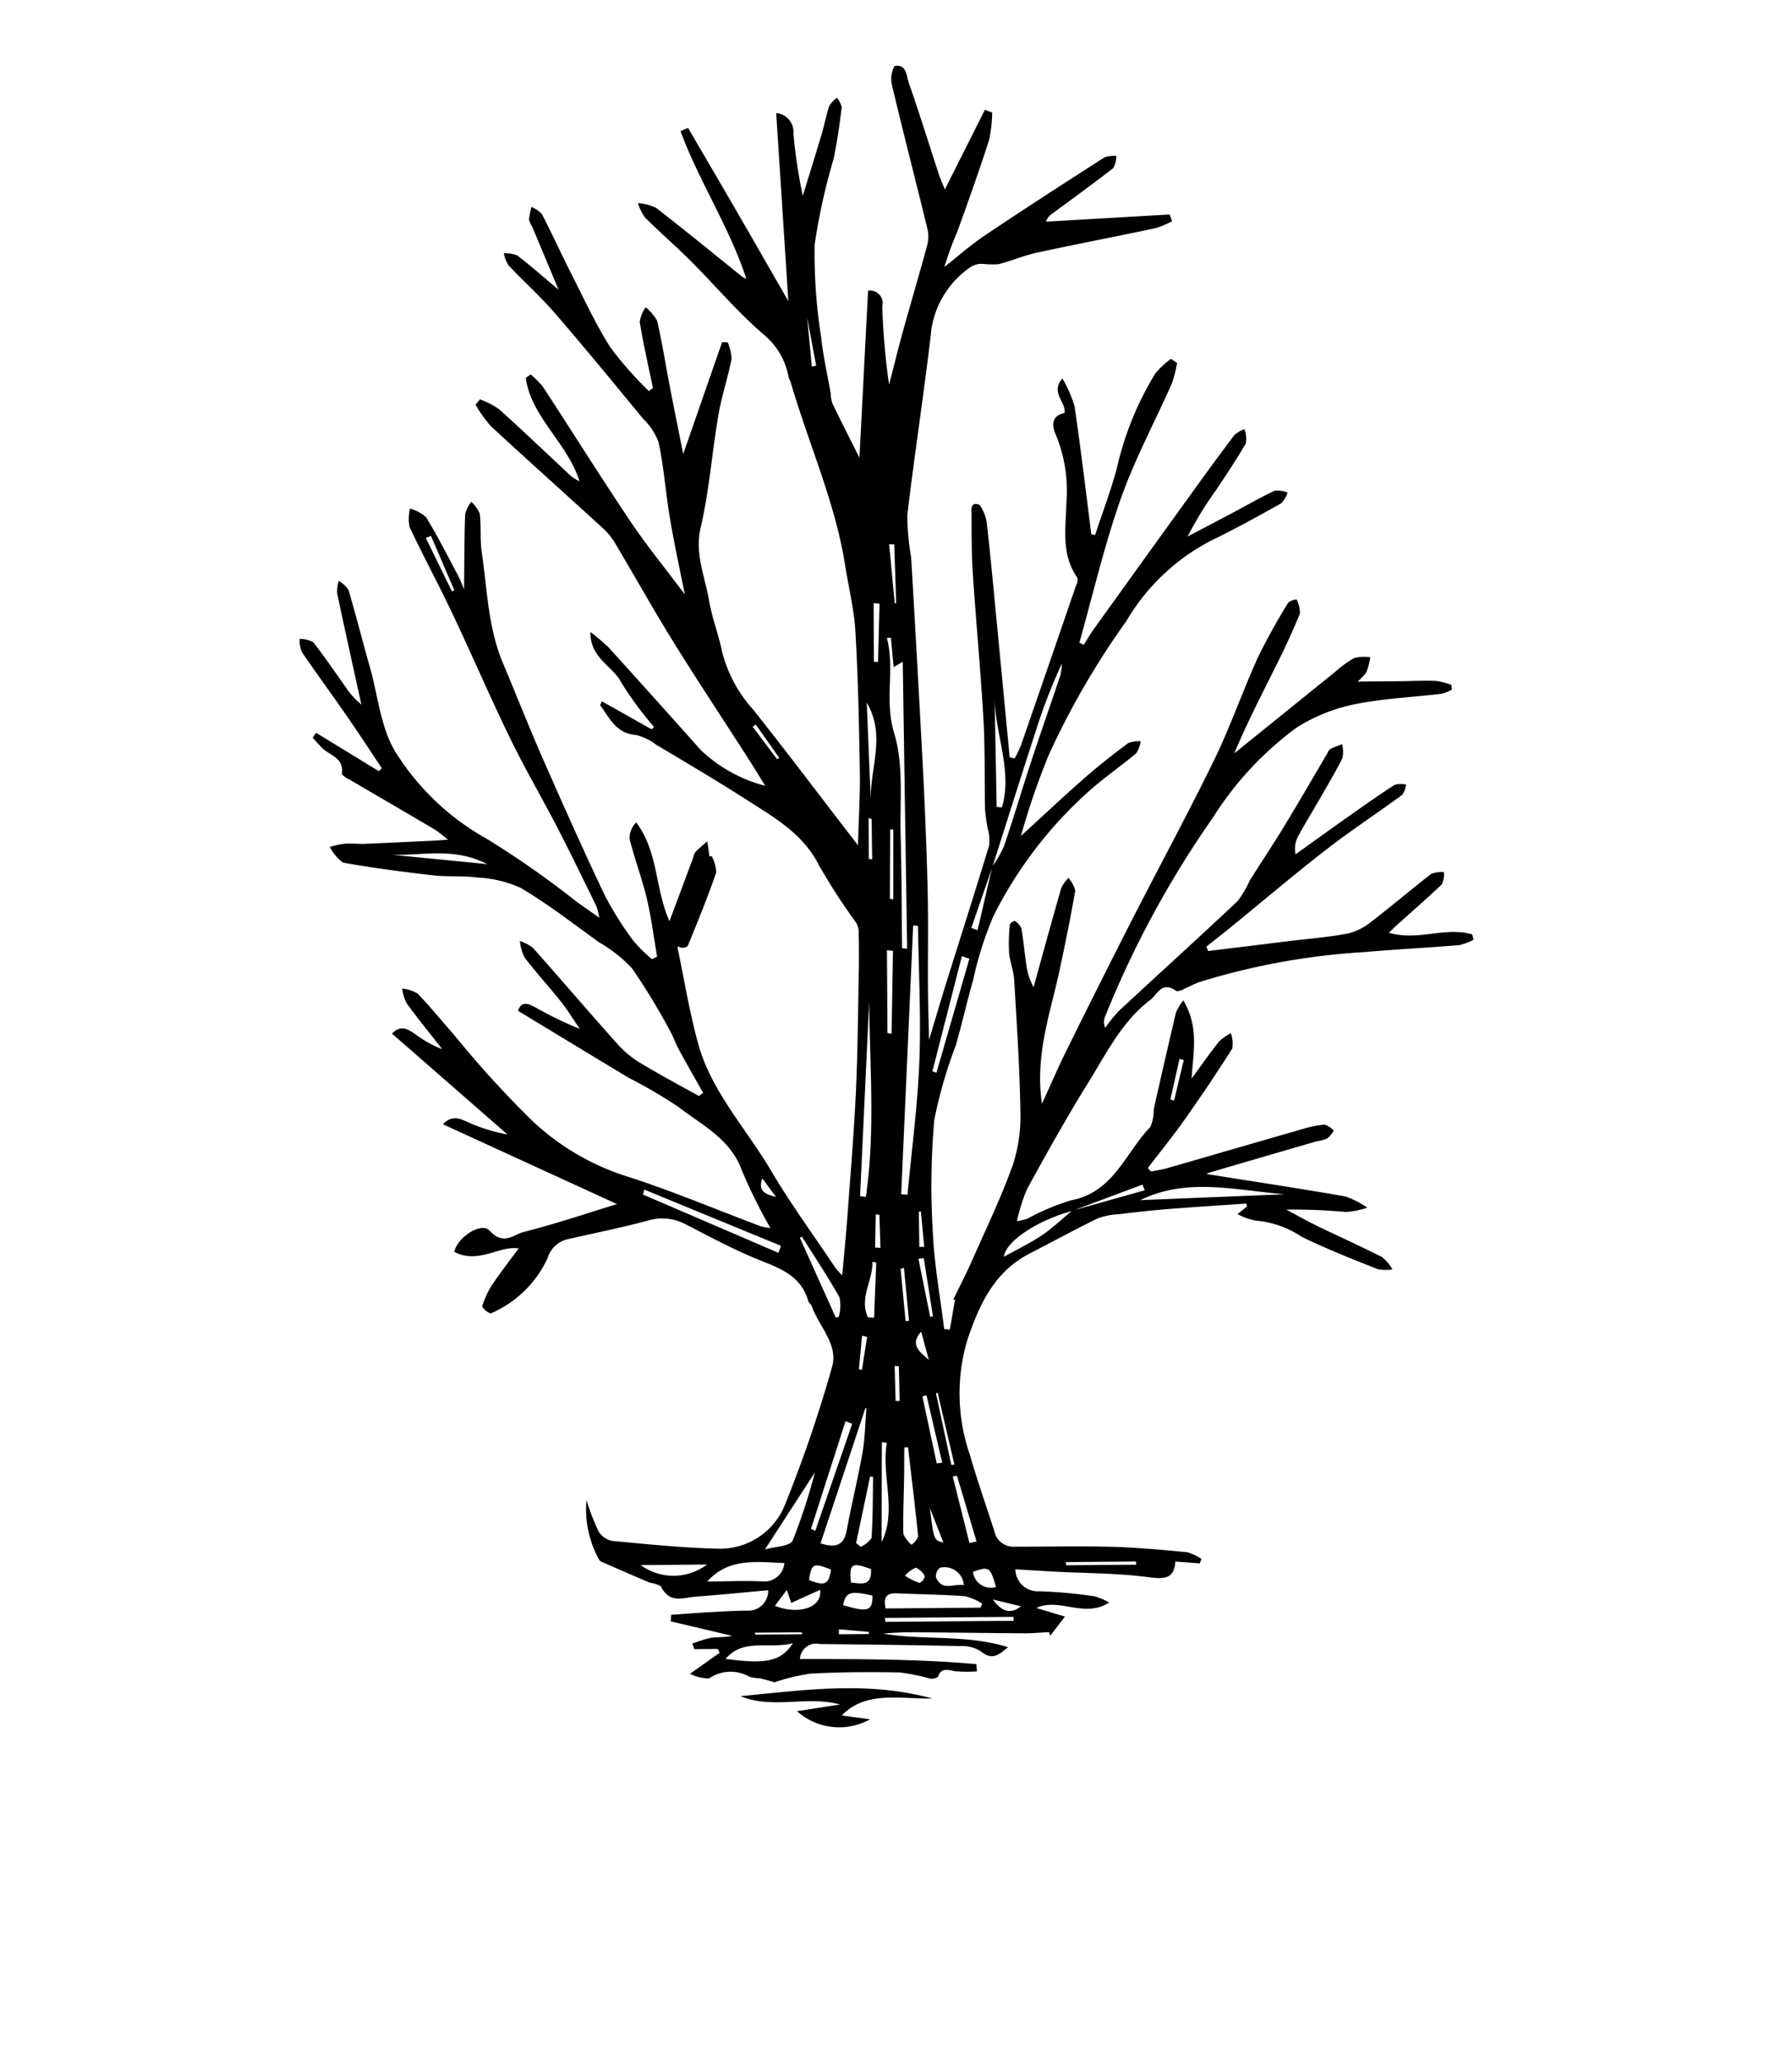 <svg xmlns="http://www.w3.org/2000/svg" data-name="Слой 1" viewBox="0 0 100 115" x="0px" y="0px"><title>дерево 8</title><g><path d="M36.436,21.643c-0.254-1.23-.536-2.458-0.737-3.693a1.799,1.799,0,0,1,.334-0.812,2.496,2.496,0,0,1,.641.77c0.275,1.177.457,2.367,0.685,3.552,0.238,1.235.489,2.468,0.767,3.862,0.753-2.166,1.461-4.203,2.17-6.239L40.607,19.091a2.538,2.538,0,0,1,.216.932c-0.208,1.058-.556,2.079-0.737,3.142-0.356,2.084-.51,4.227-0.989,6.271-0.335,1.431.24,2.722,0.473,4.068,0.167,0.964.536,1.908,0.732,2.871a7.615,7.615,0,0,0,1.73,3.204c1.775,2.23,3.491,4.506,5.23,6.763,0.149,0.194.299,0.388,0.616,0.799,0.042-1.537.126-2.832,0.104-4.135-0.044-2.593-.096-5.188-0.247-7.786-0.072-1.236-.384-2.478-0.579-3.719-0.548-3.488-2.039-6.773-3.028-10.166-0.031-.106-0.099-0.205-0.122-0.311a3.982,3.982,0,0,0-1.381-2.36c-1.454-1.243-2.701-2.731-4.06-4.09-0.837-.837-1.736-1.611-2.575-2.447a2.76,2.76,0,0,1-.391-0.799,2.775,2.775,0,0,1,1.014.266c1.606,1.241,3.177,2.531,4.761,3.803a2.631,2.631,0,0,0,.276.162c-0.937-2.889-2.649-5.453-3.674-8.245l0.418-.183c0.935,1.602,1.875,3.202,2.804,4.807,0.938,1.62,1.867,3.245,2.794,4.856L43.314,6.306A1.05,1.05,0,0,1,44.276,7.432a28.21,28.21,0,0,0,.524,3.489C45.158,9.753,45.522,8.588,45.87,7.417c0.148-.499.239-1.02,0.409-1.51a1.577,1.577,0,0,1,.423-0.457,1.301,1.301,0,0,1,.27.532c-0.124.973-.256,1.947-0.46,2.899A34.717,34.717,0,0,0,45.459,13.648,30.07,30.07,0,0,0,45.823,18.81c0.112,1.046.352,2.09,0.533,3.135a2.11,2.11,0,0,0,.096.559c0.508,1.047,1.037,2.085,1.508,3.025l0.481-9.311a0.694,0.694,0,0,1,.794.853,37.815,37.815,0,0,0,.38,4.379c0.254-.982.494-1.968,0.764-2.943,0.442-1.596.915-3.182,1.348-4.781a1.976,1.976,0,0,0,.03-0.947c-0.648-2.666-1.34-5.325-1.973-7.992a1.487,1.487,0,0,1,.134-1.101c0.676-.141.662,0.553,0.796,0.936,0.593,1.699,1.126,3.415,1.686,5.123,0.083,0.254.198,0.499,0.328,0.822l2.232-4.44,0.41,0.151a7.883,7.883,0,0,1-.182,1.552c-0.553,1.712-1.155,3.405-1.768,5.093a18.095,18.095,0,0,0-.719,1.966c0.757-.595,1.479-1.238,2.279-1.774,2.199-1.475,4.427-2.91,6.657-4.341a1.642,1.642,0,0,1,.655-0.077,1.357,1.357,0,0,1-.168.678c-1.117.871-2.268,1.7-3.408,2.542a0.805,0.805,0,0,0-.343.445l6.898-.4,0.134,0.379a5.212,5.212,0,0,1-.928.386c-2.208.467-4.429,0.891-6.633,1.369-0.726.157-1.407,0.458-2.127,0.639a5.354,5.354,0,0,1-.901-0.019,1.145,1.145,0,0,0-.63.161,5.142,5.142,0,0,0-2.202,3.43c-0.398,3.492-.944,6.954-1.355,10.443a14.064,14.064,0,0,0,.216,2.329q0.34,5.768.645,11.534c0.118,2.295.216,4.59,0.272,6.882,0.046,1.862.01,3.719,0.021,5.579,0.006,0.913.036,1.828,0.06,2.923,0.368-1.217.679-2.279,1.009-3.334,0.784-2.508,1.588-5.009,2.349-7.526a2.628,2.628,0,0,0-.091-0.969,10.319,10.319,0,0,1-.141-1.04c-0.036-1.671.007-3.338-.089-5.01-0.157-2.737-.419-5.477-0.598-8.215-0.076-1.156-.057-2.31-0.07-3.464A0.384,0.384,0,0,1,54.33,28.128a0.402,0.402,0,0,1,.36.058,2.643,2.643,0,0,1,.365.883c0.185,1.602.334,3.205,0.488,4.807q0.404,4.179.8,8.359L56.622,42.298a7.323,7.323,0,0,0,.36-0.757q1.537-4.43,3.057-8.866a0.693,0.693,0,0,0,.084-0.448c-0.922-1.319-.641-2.744-0.621-4.093a8.222,8.222,0,0,0-.555-3.819c-0.277-.589-0.277-1.132.458-1.28,0.096-.619-0.813-1.139-0.116-1.926a7.063,7.063,0,0,1,.675,1.552c0.35,2.373.63,4.75,0.934,7.125l0.212,0.053c0.416-1.268.897-2.514,1.234-3.808a17.387,17.387,0,0,1,2.131-5.207,4.86,4.86,0,0,1,.871-0.812L65.684,20.243a6.802,6.802,0,0,1-.286,1.133c-0.951,2.151-2.074,4.228-2.858,6.449-0.92,2.609-1.551,5.34-2.308,8.018l0.247,0.119c0.182-.287.35-0.585,0.548-0.86q2.726-3.795,5.462-7.583c0.79-1.094,1.583-2.186,2.397-3.261a1.723,1.723,0,0,1,.56-0.323,1.626,1.626,0,0,1,.083.782c-0.522.901-1.1,1.768-1.68,2.632a19.831,19.831,0,0,0-1.577,2.574c0.821-.432,1.644-0.861,2.464-1.296,0.801-.425,1.587-0.878,2.408-1.266a1.532,1.532,0,0,1,.708.111,1.511,1.511,0,0,1-.357.599c-1.272.71-2.546,1.42-3.861,2.053a11.76,11.76,0,0,0-4.789,4.528,44.604,44.604,0,0,0-4.33,7.472,41.245,41.245,0,0,0-1.543,4.499c1.185-1.083,2.354-2.184,3.561-3.243,0.777-.682,1.596-1.317,2.426-1.937a1.635,1.635,0,0,1,.695-0.102,1.58,1.58,0,0,1-.247.667c-0.812.685-1.693,1.292-2.494,1.988a23.35,23.35,0,0,0-5.482,7.107,19.544,19.544,0,0,0-1.12,3.528c-0.346,1.214-.625,2.451-0.971,3.665A25.356,25.356,0,0,0,52.137,62.458a41.999,41.999,0,0,0-.078,6.34c0.083,1.768.41,3.546,0.629,5.319l0.314,0.044,0.292-1.684-0.1.006c0.344-.713.709-1.416,1.03-2.141,0.791-1.789,1.646-3.553,2.305-5.4a8.837,8.837,0,0,0,.411-3.06c-0.041-2.404-.202-4.817-0.346-7.227-0.03-.507-0.242-1.018-0.284-1.527a9.772,9.772,0,0,1,.046-1.572,0.375,0.375,0,0,1,.273-0.191,0.881,0.881,0,0,1,.367.408c0.119,0.673.174,1.352,0.276,2.027a3.613,3.613,0,0,0,.405,1.257c0.511-1.844,1.015-3.691,1.544-5.529a2.074,2.074,0,0,1,.401-0.564,1.686,1.686,0,0,1,.38.707c-0.261,1.513-.567,3.015-0.89,4.511-0.512,2.373-1.364,4.668-.967,7.378,0.478-1.043.888-2.002,1.349-2.933q1.77-3.579,3.579-7.136c1.556-3.045,3.188-6.049,4.689-9.124,0.902-1.849,1.578-3.821,2.432-5.698a34.538,34.538,0,0,1,1.706-3.073,0.921,0.921,0,0,1,.454-0.167,1.695,1.695,0,0,1,.188.78c-0.381.948-.814,1.874-1.267,2.786-0.822,1.652-1.671,3.288-2.398,5.021q2.815-2.274,5.631-4.546a5.809,5.809,0,0,1,1.07-.772,2.41,2.41,0,0,1,.892-0.043,4.162,4.162,0,0,1-.218.826,2.518,2.518,0,0,1-.5.532c0.824-.007,1.585-0.011,2.347-0.02,0.678-.008,1.355-0.043,2.035-0.018a4.075,4.075,0,0,1,.863.225l0.023,0.265a2.395,2.395,0,0,1-.578.227c-1.64.198-3.316,0.266-4.915,0.6A9.711,9.711,0,0,0,72.358,40.577a18.37,18.37,0,0,0-4.674,5.022,55.38,55.38,0,0,0-5.995,11.043,0.85,0.85,0,0,0-.016.684,8.142,8.142,0,0,1,.76-0.941c2.203-2.045,4.432-4.062,6.622-6.12a5.498,5.498,0,0,0,.673-1.138c0.635-1.01,1.299-2.001,1.92-3.021,0.822-1.35,1.612-2.72,2.417-4.081a0.63,0.63,0,0,1,.173-0.255,6.595,6.595,0,0,1,.657-0.262,1.785,1.785,0,0,1,.024.757c-0.381.769-.822,1.505-1.249,2.248-0.414.721-.852,1.428-1.248,2.16a1.469,1.469,0,0,0-.125.973c0.961-.688,1.918-1.38,2.884-2.061,0.871-.615,1.742-1.231,2.638-1.811a1.431,1.431,0,0,1,.646-0.019,1.266,1.266,0,0,1-.214.574c-1.403,1.029-2.863,1.986-4.237,3.05-1.785,1.382-3.505,2.845-5.255,4.27-0.475.387-.959,0.764-1.439,1.145L67.415,53.041q2.271-.278,4.542-0.557c1.085-.133,2.184-0.216,3.25-0.419a3.267,3.267,0,0,0,1.309-.655c1.134-.867,2.217-1.797,3.347-2.67a1.644,1.644,0,0,1,.713-0.105,1.372,1.372,0,0,1-.112.679c-0.822.789-1.687,1.535-2.535,2.297-0.123.11-.238,0.229-0.424,0.409,1.643,0.479,3.129-.355,4.652.093L82.227,52.412a3.058,3.058,0,0,1-.8.299c-1.742.145-3.494,0.23-5.234,0.384a38.898,38.898,0,0,0-9.246,1.671c-0.298.102-.572,0.258-0.862,0.379a0.745,0.745,0,0,1-.434.131c-0.821-.594-1.056.182-1.473,0.5-1.593,1.215-2.457,3.01-3.484,4.661-1.192,1.916-2.291,3.895-3.38,5.877a9.956,9.956,0,0,0-.565,1.797,4.609,4.609,0,0,0,.586-0.143,12.697,12.697,0,0,1,2.453-1.029c2.365-.454,3.012-2.654,4.406-4.086a2.384,2.384,0,0,0,.188-0.991c0.407-1.804.818-3.608,1.245-5.406a3.113,3.113,0,0,1,.407-0.664c0.875,1.492.56,2.821,0.459,4.364,0.597-.811,1.048-1.462,1.542-2.077a2.811,2.811,0,0,1,.653-0.457,1.756,1.756,0,0,1,.076.859q-1.292,2.036-2.687,4.002c-0.644.912-1.35,1.778-2.028,2.664L64.235,65.337c0.301-.062.61-0.104,0.903-0.188,2.514-.723,5.024-1.457,7.539-2.178a6.139,6.139,0,0,1,1.245-.251,1.28,1.28,0,0,1,.508.336,1.692,1.692,0,0,1-.368.441,2.684,2.684,0,0,1-.613.161q-2.965.862-5.926,1.73a0.697,0.697,0,0,0-.197.089c2.511,0.398,5.124.792,7.732,1.246a4.869,4.869,0,0,1,1.241.631,4.774,4.774,0,0,1-1.202.241,30.84,30.84,0,0,0-3.317-.133c0.569,0.302,1.131.623,1.71,0.904,1.211,0.588,2.44,1.135,3.64,1.746a2.423,2.423,0,0,1,.573.686,2.403,2.403,0,0,1-.841-0.02c-1.424-.572-2.857-1.13-4.238-1.809a5.389,5.389,0,0,0-2.539-.892,3.544,3.544,0,0,1-1.026-.366l0.536-.429L69.537,67.124c-1.466.102-2.934,0.193-4.398,0.311-0.911.073-1.818,0.176-2.722,0.285a3.763,3.763,0,0,0-1.169.235c-1.27.618-2.506,1.299-3.763,1.941-1.97,1.006-2.819,2.797-3.501,4.827a10.456,10.456,0,0,0,.137,6.41c0.413,1.43.911,2.843,1.368,4.264a1.084,1.084,0,0,0,1.087.865c1.813,0.002,3.623-.042,5.439.005,1.407,0.037,2.82.168,4.23,0.3a2.723,2.723,0,0,1,.799.377l-0.094.247-1.362-.103c-0.055.938-.574,0.996-1.465,0.877-1.76-.234-3.53-0.221-5.297-0.314-0.7-.037-1.4-0.083-2.165-0.128A1.246,1.246,0,0,0,57.976,88.748a26.524,26.524,0,0,1,3.101.28,3.752,3.752,0,0,1,.818.343c-1.364.906-2.792-.294-4.062,0.309l1.594,0.48-0.821,1.067-0.061-.2c-0.47.023-.939,0.067-1.411,0.064-1.947-.011-3.895-0.04-5.842-0.056a19.872,19.872,0,0,0-2.013.072c2.318,0.392,4.657.032,6.979,0.762-0.459.34-.833,0.797-1.527,0.228a1.868,1.868,0,0,0-1.077-.292c-2.635-.058-5.268-0.088-7.901-0.115a0.906,0.906,0,0,0-1.114.836c3.317,0.006,6.579-.007,9.849.286l0.029,0.4a7.187,7.187,0,0,1-1.195-.004c-0.42-.067-0.808-0.226-0.985.317a0.606,0.606,0,0,1-.481.081,11.185,11.185,0,0,0-1.651-.333c-1.658-.027-3.317-0.024-4.962.067a10.701,10.701,0,0,0-2.016.483c-0.267-.073-0.545-0.16-0.825-0.222a2.556,2.556,0,0,1-.567-0.08,2.125,2.125,0,0,0-2.269.087,2.469,2.469,0,0,1-1.063-.257l1.657-1.174-0.108-.213-1.304.011-0.113-.305a6.339,6.339,0,0,1,1.021-.323c0.388-.058.799-0.019,1.193-0.114l-3.414-.807,0.017-.365c0.694-.049,1.386-0.106,2.081-0.144,0.724-.04,1.448-0.086,2.176-0.088A1.106,1.106,0,0,0,42.866,88.69c-1.413.127-2.734,0.259-4.06,0.359-0.681.051-1.444,0.419-1.925-.581a1.686,1.686,0,0,0-.603-0.193c-0.898-.38-1.792-0.772-2.686-1.162a0.541,0.541,0,0,1-.141-0.094,5.787,5.787,0,0,1-.723-3.353,13.691,13.691,0,0,0,.672,1.743,1.192,1.192,0,0,0,.772.531c1.983,0.184,3.971.391,5.948,0.433a3.896,3.896,0,0,0,3.702-2.496,74.647,74.647,0,0,0,2.597-7.596c0.402-1.288-.726-2.299-1.123-3.445-0.035-.099-0.163-0.176-0.191-0.275-0.442-1.526-1.747-1.876-2.992-2.395-1.309-.546-2.573-1.229-3.844-1.881a2.777,2.777,0,0,0-2.127-.208c-1.451.393-2.937,0.685-4.407,1.022a1.531,1.531,0,0,0-1.182,1.079,6.171,6.171,0,0,1-3.176,3.077,0.969,0.969,0,0,1-.469-0.388,4.65,4.65,0,0,1,.535-1.182c0.488-.727,1.029-1.417,1.499-2.056-1.077-.18-2.235.894-3.59,0.19,0.171-.822,1.511-1.685,1.965-1.188,0.784,0.858,1.346.221,1.897,0.081,1.821-.462,3.595-1.063,5.216-1.559L24.718,62.703c0.614-.66,1.184-0.171,1.731.026a9.301,9.301,0,0,0,1.869.542l-6.442-5.625c0.555-.579.992-0.163,1.423,0.117a5.757,5.757,0,0,0,1.379.749c-0.666-.849-1.349-1.686-1.985-2.556A2.633,2.633,0,0,1,22.44,55.133a2.097,2.097,0,0,1,.859.277c0.708,0.728,1.345,1.523,2.021,2.283a57.956,57.956,0,0,0,4.33,4.766,13.806,13.806,0,0,0,5.074,3.067c2.609,0.818,5.156,1.901,7.731,2.866a3.826,3.826,0,0,0,.538.098,29.757,29.757,0,0,1-1.588-3.199c-0.629-1.764-2.208-2.52-3.521-3.538a26.967,26.967,0,0,0-2.759-1.62c-2.066-1.238-4.124-2.491-6.219-3.759,0.199-.586.605-0.388,0.972-0.193a19.948,19.948,0,0,0,2.475,1.201c-0.344-.503-0.661-1.027-1.039-1.504-0.667-.841-1.396-1.635-2.047-2.487a2.583,2.583,0,0,1-.253-0.911,2.454,2.454,0,0,1,.73.388c1.614,1.814,3.189,3.661,4.81,5.467a5.729,5.729,0,0,0,1.316,1.03c1.026,0.616,2.082,1.177,3.126,1.76l0.242-.172c-0.447-.794-0.902-1.585-1.337-2.385-0.198-.364-0.328-0.761-0.536-1.119a35.654,35.654,0,0,0-2.094-3.443,8.005,8.005,0,0,0-1.845-1.457c-1.443-1.034-2.853-2.136-4.372-3.031a6.604,6.604,0,0,0-2.457-.579c-0.806-.108-1.621-0.029-2.429-0.121-1.676-.192-3.353-0.408-5.021-0.707a2.395,2.395,0,0,1-.74-0.879,5.578,5.578,0,0,1,.816-0.176c0.373-.027.758,0.02,1.134,0.005,1.295-.052,2.588-0.116,3.881-0.177,0.182-.009.363-0.025,0.767-0.054-0.358-.274-0.55-0.452-0.767-0.58-1.57-.927-3.147-1.842-4.719-2.764a1.339,1.339,0,0,1-.45-0.315c0.178-.924-0.729-1.044-1.154-1.514q-0.231-.255-0.463-0.51l0.185-.279,3.504,2.141,0.166-.165c-0.647-.967-1.281-1.942-1.944-2.898-0.831-1.199-1.698-2.375-2.518-3.581a1.879,1.879,0,0,1-.128-0.734,1.577,1.577,0,0,1,.761.185c0.645,0.817,1.224,1.684,1.83,2.531a4.115,4.115,0,0,0,.858.943c-0.454-2.068-.916-4.134-1.352-6.204a2.095,2.095,0,0,1,.088-0.691,1.692,1.692,0,0,1,.543.501c0.429,1.449.798,2.911,1.209,4.365,0.46,1.625.6,3.452,1.502,4.816a14.065,14.065,0,0,0,4.989,4.693,52.068,52.068,0,0,1,5.055,3.538c0.36,0.256.722,0.507,1.239,0.869a3.862,3.862,0,0,0-.153-0.624c-0.712-1.452-1.413-2.91-2.157-4.348-0.873-1.688-1.839-3.336-2.668-5.041-1.123-2.308-2.133-4.662-3.232-6.981C24.466,32.575,23.612,31.001,22.855,29.389a2.392,2.392,0,0,1,.026-1.027,2.306,2.306,0,0,1,.9.486c0.647,1.069,1.213,2.182,1.798,3.284,0.126,0.237.213,0.493,0.317,0.739,0.016-1.419.015-2.812,0.062-4.2a1.883,1.883,0,0,1,.342-0.687,1.949,1.949,0,0,1,.474.668c0.084,0.722.004,1.452,0.112,2.171,0.309,2.067.339,4.165,1.188,6.178,0.732,1.735,1.417,3.487,2.175,5.213,1.13,2.572,2.274,5.141,3.482,7.684a18.203,18.203,0,0,0,1.615,2.571,7.895,7.895,0,0,0,1.033,1.021l0.291-.133c-0.188-1.084-.322-2.177-0.578-3.251-0.266-1.117-.684-2.21-0.96-3.325a1.225,1.225,0,0,1,.373-0.913c1.253,1.686,1.035,3.683,1.854,5.51,0.452-1.21.879-2.354,1.306-3.499a1.071,1.071,0,0,1,.142-0.364c0.204-.213.439-0.396,0.662-0.591l0.124,0.844,0.123-.021a2.052,2.052,0,0,1,.25.922c-0.482,1.383-1.032,2.738-1.587,4.089a0.455,0.455,0,0,1-.524.03,0.133,0.133,0,0,0-.046.059c0.38,1.807.667,3.633,1.167,5.417,0.737,2.626,2.671,4.689,4.046,7.016,1.11,1.878,2.41,3.655,3.63,5.476a4.041,4.041,0,0,0,.348.366c0.102-1.151.206-2.175,0.282-3.204,0.171-2.324.367-4.645,0.478-6.977,0.105-2.223.119-4.459,0.163-6.69,0.015-.751.011-1.505-0.005-2.26a1.064,1.064,0,0,0-.144-0.531,35.14,35.14,0,0,1-2.064-3.185c-0.896-1.795-2.52-2.688-4.069-3.684-1.654-1.063-3.35-2.055-5.034-3.065a2.964,2.964,0,0,0-1.125-.537c-1.105-.079-1.466-0.949-1.994-1.662l0.1-.214,2.775,1.562,0.137-.132a18.901,18.901,0,0,1-1.846-2.504c-0.468-.902-1.729-1.33-1.707-2.794a11.931,11.931,0,0,1,1.027.876q2.585,2.851,5.145,5.724a8.245,8.245,0,0,0,3.585,1.982C42.361,43.276,42.023,42.722,41.672,42.175c-1.367-2.127-2.768-4.235-4.099-6.383-1.133-1.828-2.18-3.704-3.28-5.551a3.504,3.504,0,0,0-.641-0.775c-2.083-1.902-4.187-3.781-6.257-5.697a7.133,7.133,0,0,1-.859-1.201l0.249-.296a4.704,4.704,0,0,1,1.073.555c1.364,1.229,2.691,2.499,4.035,3.75a2.983,2.983,0,0,0,.448.265c-0.679-2.151-2.719-3.603-3-5.772l0.273-.186a4.815,4.815,0,0,1,.69.696c1.629,2.491,3.206,5.013,4.866,7.485,0.905,1.348,1.941,2.615,3.048,4.091-0.217-1.066-.406-1.961-0.58-2.858-0.124-.643-0.242-1.288-0.338-1.933-0.184-1.243-.289-2.495-0.555-3.726a3.626,3.626,0,0,0-.862-1.29c-1.63-1.976-3.253-3.959-4.929-5.897-0.805-.931-1.734-1.758-2.58-2.657a1.969,1.969,0,0,1-.26-0.666,1.736,1.736,0,0,1,.754.12c0.751,0.573,1.461,1.204,2.302,1.91-0.524-1.253-1-2.393-1.478-3.531a1.162,1.162,0,0,1-.171-0.377,4.534,4.534,0,0,1,.137-0.71,1.701,1.701,0,0,1,.584.404c0.566,1.09,1.07,2.207,1.627,3.301,0.707,1.39,1.359,2.817,2.197,4.133A19.952,19.952,0,0,0,36.208,21.809ZM59.825,67.523l4.054-1.139-0.125-.317-3.92,1.466c-1.967.535-3.72,1.705-3.811,2.556,0.708-.393,1.441-0.741,2.103-1.185C58.731,68.498,59.261,67.987,59.825,67.523ZM55.391,48.315q-0.594,1.718-1.187,3.436l0.348,0.128,0.829-3.571a6.181,6.181,0,0,0,.642-1.105c0.538-1.585,1.015-3.195,1.539-4.786,0.525-1.593,1.082-3.173,1.613-4.763a3.316,3.316,0,0,0,.083-0.645A30.009,30.009,0,0,0,57.978,40.225C57.097,42.914,56.251,45.617,55.391,48.315ZM50.289,66.603l0.353,0.028c0.23-2.484.564-4.955,0.662-7.455,0.097-2.496-.042-5.022-0.077-7.535l-0.27-.025Q50.623,59.109,50.289,66.603Zm-0.574-31.029-0.224.001c0.459,1.771-.157,3.452.409,5.325,0.543,1.794.306,3.767,0.359,5.658,0.058,2.112.057,4.22,0.081,6.329l0.282,0.02c-0.082-5.303-.163-10.606-0.246-16.001l-0.505.297ZM45.79,86.072c0.934,0.305,1.318.035,1.459-.725,0.269-1.453.626-2.883,0.882-4.339,0.141-.805.15-1.643,0.219-2.467l-0.062.003ZM54.724,89.662l0.085-.227a3.301,3.301,0,0,0-.959-0.414c-1.267-.09-2.532-0.103-3.799-0.159-0.557-.025-0.779.199-0.628,0.843ZM48.502,55.86q-0.253,5.427-.507,10.854l0.321,0.038C48.846,63.181,48.537,59.506,48.502,55.86Zm-4.729,31.315c-1.602-.066-3.125-0.297-4.307,1.031,1.081-.009,2.068-0.057,3.059-0.011A1.128,1.128,0,0,0,43.773,87.175ZM63.631,66.933l8.069-.328C68.955,66.388,66.256,65.65,63.631,66.933ZM35.956,66.345l-0.078.275,7.565,3.253,0.136-.393Q39.767,67.913,35.956,66.345Zm14.715,14.376-0.207-.004c-0.005.622-.006,1.245-0.016,1.867-0.016.99-.064,1.978-0.037,2.97a1.615,1.615,0,0,0,.457.597,1.043,1.043,0,0,0,.368-0.459C51.071,84.034,50.865,82.377,50.671,80.721Zm-7.983,5.693c0.555-.165,1.396-0.161,1.552-0.508A32.302,32.302,0,0,0,45.475,82.114ZM54.096,53.469L53.675,53.324l-1.644,6.425,0.226,0.078Q53.176,56.648,54.096,53.469ZM49.376,90.232l0.032,0.221,7.164-.058-0.021-.221Zm-5.132,1.413c-1.346.343-2.76-.297-3.755,0.872C42.755,92.822,43.576,92.667,44.244,91.645Zm11.373-46.639,0.292,0.022c0.606-2.001-.373-4.07-0.406-6.099Zm-6.897,37.363-0.163-.027-0.784,3.716,0.254,0.207a1.379,1.379,0,0,0,.609-0.493C48.713,84.645,48.702,83.504,48.72,82.369Zm-2.083-8.889,0.164-.027a2.268,2.268,0,0,0,.049-1.089c-0.647-1.161-1.395-2.274-2.106-3.404l-0.106.077Zm0.918,5.93-0.371-.151-1.929,6.013L45.5,85.37Zm1.934,1.06-0.278-.038-0.016,5.573C50.077,84.234,49.166,82.293,49.489,80.47Zm-13.739,6.816a3.113,3.113,0,0,0,3.704-.03ZM48.597,44.793c-0.104-1.88.884-3.712-.229-5.61ZM43.241,89.557c1.301,0.518,2.653.125,2.526-.89l-1.616.728-0.241-.72Zm6.283-31.94,0.231,0.037,0.076-4.625-0.336-.03Zm-22.322-9.422c-1.908-.969-3.627-0.463-5.349-0.526C23.574,47.838,25.296,48.008,27.202,48.195Zm26.897,37.862,0.397-.087L53.401,82.299l-0.233.05ZM48.432,73.472l0.344,0.024,0.122-3.087-0.217-.03C48.721,71.429,47.933,72.352,48.432,73.472ZM53.788,88.405a1.083,1.083,0,0,0-1.325-.973,0.588,0.588,0,0,0-.229.546C52.59,88.765,53.198,88.305,53.788,88.405ZM47.05,89.521c1.391,0.411,1.633.333,1.64-.531C47.457,88.702,47.193,88.788,47.05,89.521Zm4.651-11.703-0.227.062,0.798,3.738,0.307-.044Zm-3.094,9.692c-1.083-.397-1.222-0.308-1.123.746C48.057,88.33,48.662,88.481,48.606,87.511ZM48.767,36.907L48.997,36.925l0.084-3.255L48.753,33.636ZM46.378,87.542c-0.983-.401-1.094-0.346-1.233.577C46.038,88.467,46.234,88.384,46.378,87.542Zm9.204,0.966c-0.335-1.131-.376-1.157-1.289-0.846A1.007,1.007,0,0,0,55.582,88.508ZM63.41,87.265l-0.028-.177-3.905.032,0.016,0.177ZM44.785,91.142l-0.059-.106L42.128,91.057,42.149,91.163Zm5.065-44.871-0.176-.015-0.017,3.877,0.192,0.017ZM24.051,29.888l-0.29.114,1.459,2.981,0.136-.055ZM50.444,70.717l-0.188.041,0.279,2.918,0.191-.008Zm1.108-.546-0.301.027,0.655,3.238,0.157-.017Zm-1.65-39.809-0.286-.008L49.93,33.645l0.08-.002Zm3.183,51.332,0.175-.008-0.932-4-0.099.015Zm-1.174-5.557L51.406,74.267C50.464,75.319,52.112,75.689,51.911,76.137Zm0.733,9.888L51.89,84.102C52.115,85.906,52.115,85.906,52.644,86.025Zm13.414-26.901-0.236-.073-0.51,2.265,0.206,0.063ZM50.504,87.879a3.149,3.149,0,0,0,.808.399,0.504,0.504,0,0,0,.292-0.377,1.022,1.022,0,0,0-.499-0.471A1.61,1.61,0,0,0,50.504,87.879ZM45.305,20.45l0.24-.057-0.5-2.663ZM51.301,69.541l0.276,0-0.188-1.97-0.114.003ZM49.073,67.75l-0.203-.025L48.833,69.574l0.3,0.023Zm7.9,21.834-1.568-.379C55.917,89.927,56.441,90.021,56.972,89.583ZM50.158,76.195l-0.234-.015,0.054,1.947L50.202,78.14Zm-2.226.163,0.164,0.045L48.39,74.56l-0.286-.066ZM42.542,65.721c-0.28.751,0.234,0.895,0.761,1.034Zm-0.365-25.309-0.177.118,1.367,1.816,0.118-.078ZM46.816,90.868l-0.006.277,1.672-.014,0.003-.118ZM48.64,45.682l-0.171-.056,0.016,2.28L48.67,47.921Z"/><path d="M52.031,94.728c-1.792.04-3.708-.456-5.058,0.946l1.579,0.214a3.535,3.535,0,0,1-4.075-.453l2.397-.373c-1.877-.514-3.695.283-5.558-0.465C44.855,94.265,48.376,93.733,52.031,94.728Z"/></g></svg>